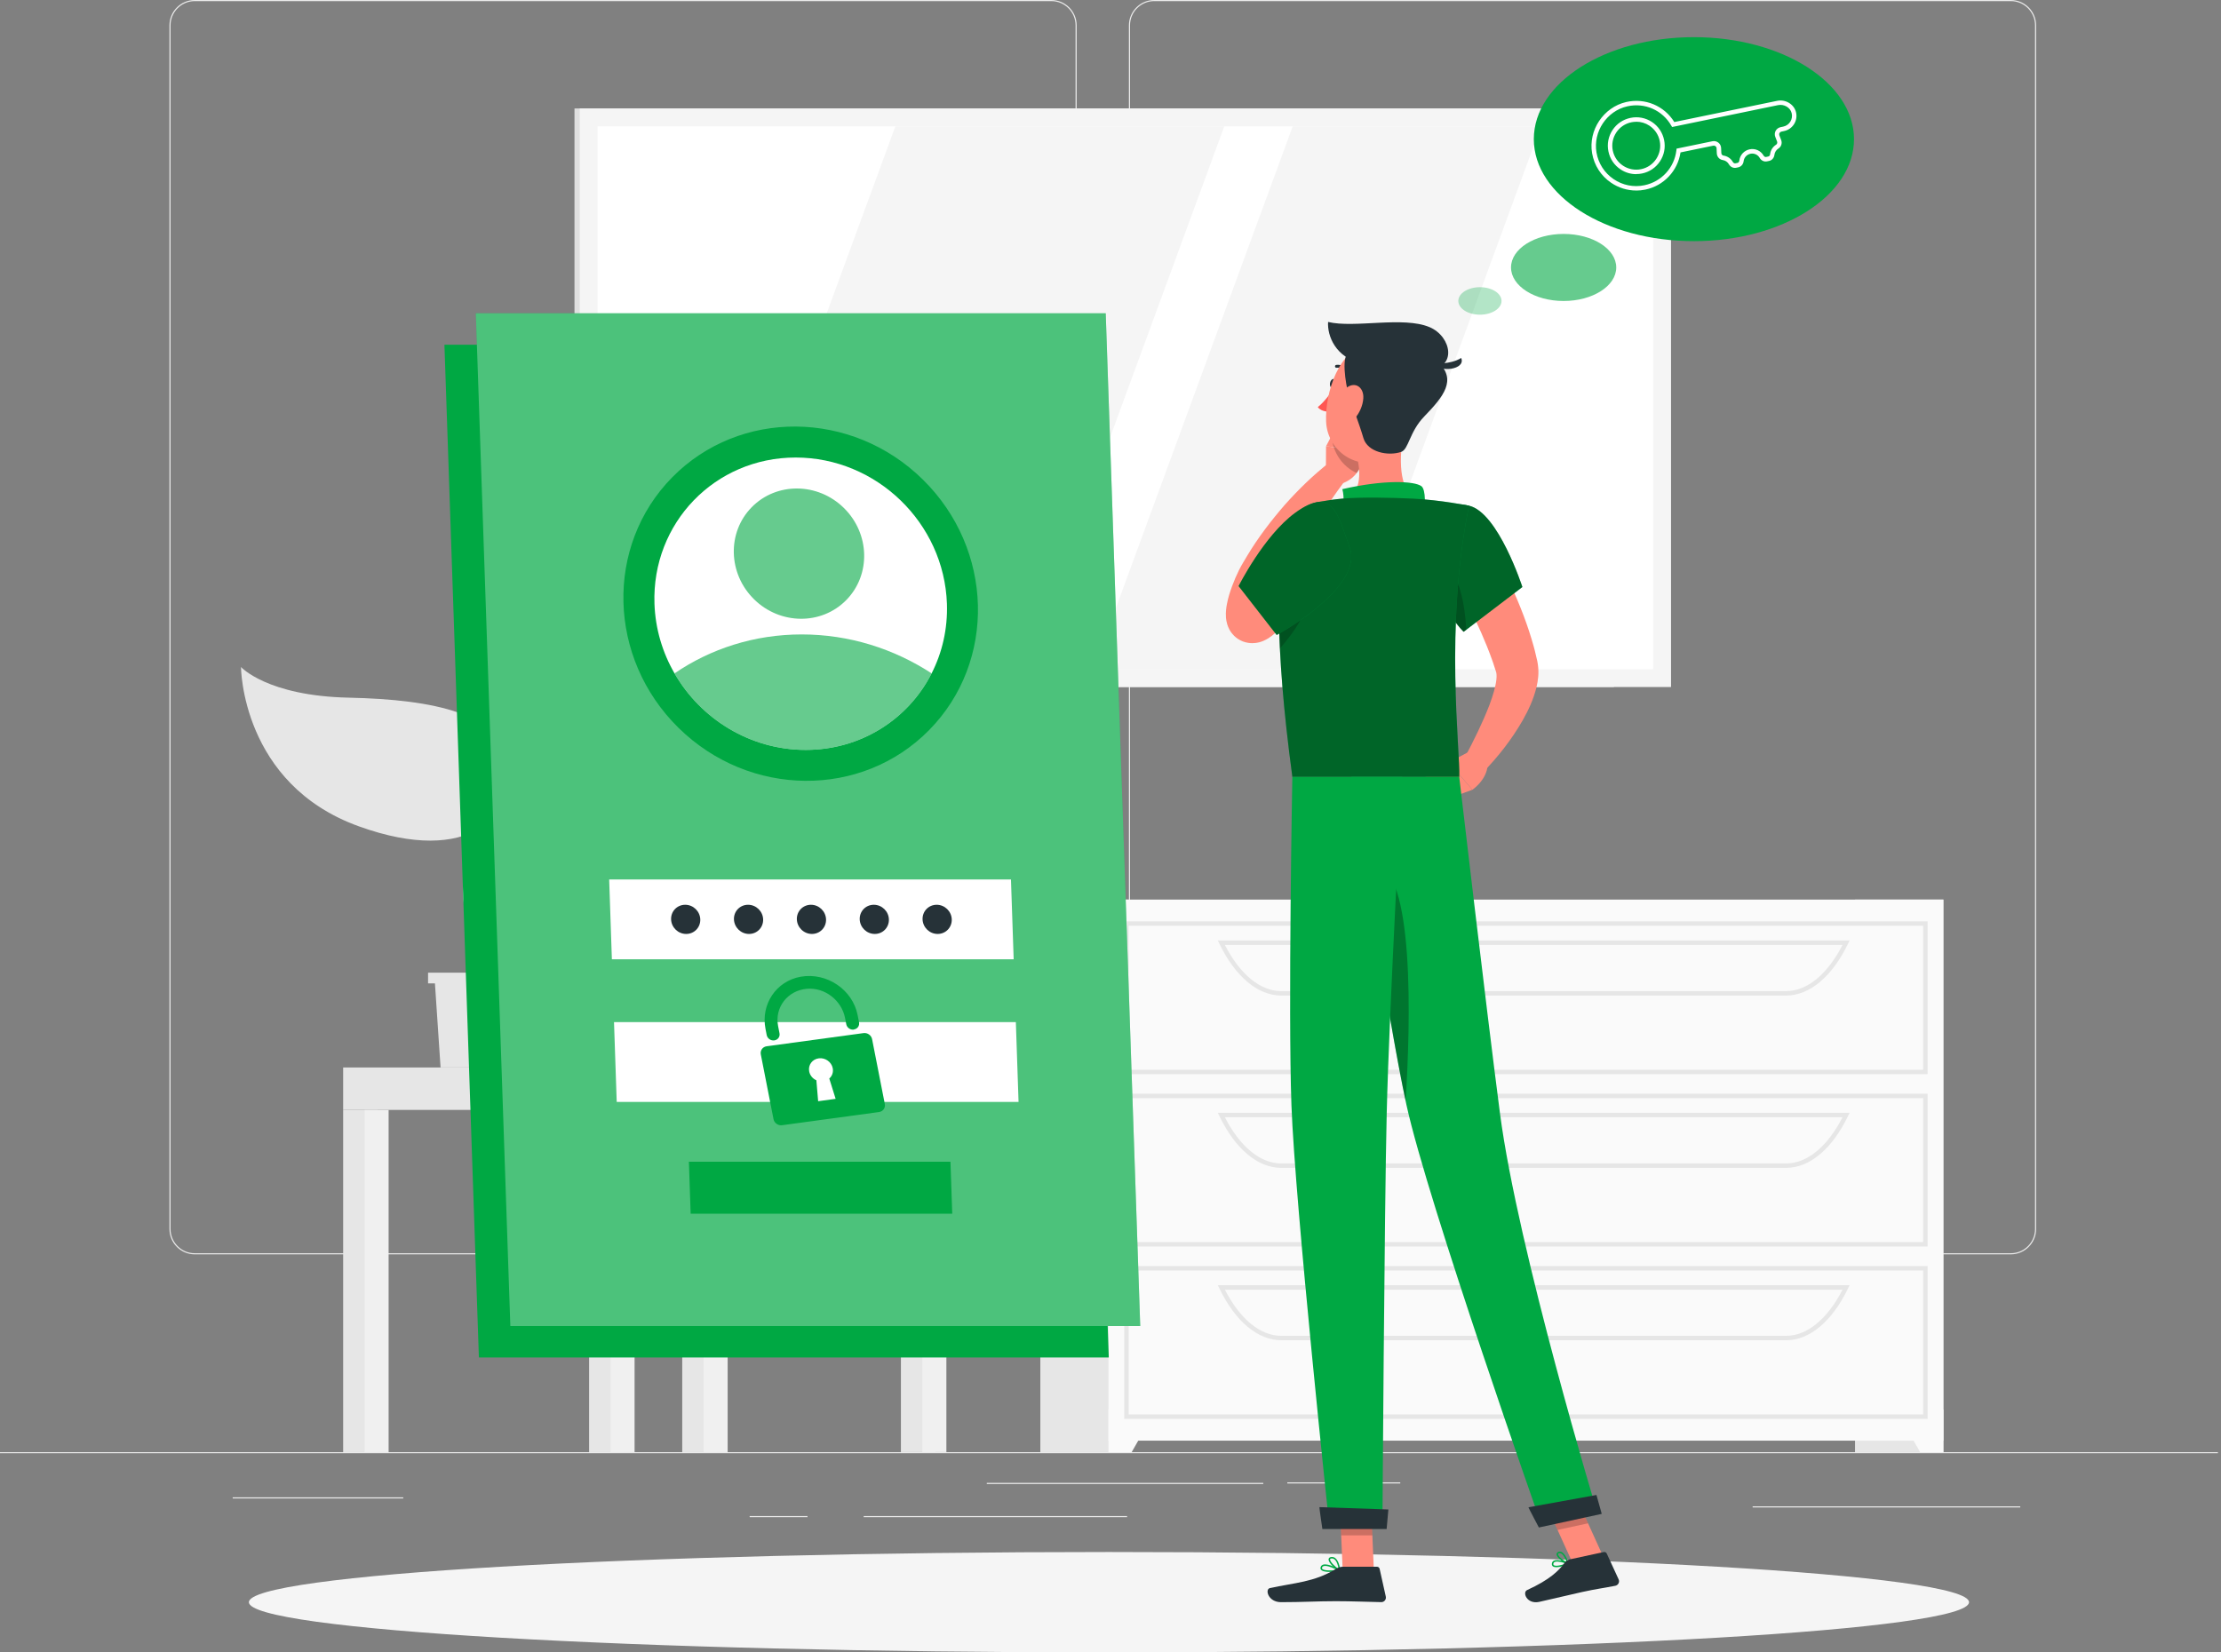 <svg width="344" height="256" viewBox="0 0 344 256" fill="none" xmlns="http://www.w3.org/2000/svg">
<rect x="0" y="0" width="344" height="256" fill="#808080" stroke="none"/>
<g clip-path="url(#clip0_47_10829)">
<path d="M343.523 224.973H0V225.145H343.523V224.973Z" fill="#EBEBEB"/>
<path d="M216.88 229.652H199.388V229.824H216.88V229.652Z" fill="#EBEBEB"/>
<path d="M312.908 233.369H271.459V233.54H312.908V233.369Z" fill="#EBEBEB"/>
<path d="M195.663 229.734H152.84V229.906H195.663V229.734Z" fill="#EBEBEB"/>
<path d="M125.069 234.874H116.11V235.045H125.069V234.874Z" fill="#EBEBEB"/>
<path d="M174.571 234.874H133.774V235.045H174.571V234.874Z" fill="#EBEBEB"/>
<path d="M62.459 231.974H36.042V232.146H62.459V231.974Z" fill="#EBEBEB"/>
<path d="M162.837 194.331H30.168C28.004 194.331 26.245 192.572 26.245 190.408V3.923C26.245 1.759 28.004 0 30.168 0H162.837C165.001 0 166.76 1.759 166.76 3.923V190.408C166.76 192.572 165.001 194.331 162.837 194.331ZM30.168 0.172C28.1 0.172 26.417 1.855 26.417 3.923V190.408C26.417 192.476 28.1 194.159 30.168 194.159H162.837C164.905 194.159 166.588 192.476 166.588 190.408V3.923C166.588 1.855 164.905 0.172 162.837 0.172H30.168Z" fill="#EBEBEB"/>
<path d="M311.444 194.331H178.776C176.611 194.331 174.853 192.572 174.853 190.408V3.923C174.853 1.759 176.611 0 178.776 0H311.444C313.608 0 315.367 1.759 315.367 3.923V190.408C315.367 192.572 313.608 194.331 311.444 194.331ZM178.776 0.172C176.708 0.172 175.024 1.855 175.024 3.923V190.408C175.024 192.476 176.708 194.159 178.776 194.159H311.444C313.512 194.159 315.195 192.476 315.195 190.408V3.923C315.195 1.855 313.512 0.172 311.444 0.172H178.776Z" fill="#EBEBEB"/>
<path d="M134.633 165.379H89.013L86.244 133.431H131.864L134.633 165.379Z" fill="#E6E6E6"/>
<path d="M136.996 165.379H91.376L88.607 133.431H134.227L136.996 165.379Z" fill="#F0F0F0"/>
<path d="M97.615 158.522L96.09 140.295H127.989L129.515 158.522H97.615Z" fill="white"/>
<path d="M144.89 165.379H139.538V224.966H144.89V165.379Z" fill="#E6E6E6"/>
<path d="M146.581 165.379H142.864V224.966H146.581V165.379Z" fill="#F0F0F0"/>
<path d="M94.771 171.961H146.581V165.386H94.771V171.961Z" fill="#F0F0F0"/>
<path d="M96.598 171.961H91.246V224.973H96.598V171.961Z" fill="#E6E6E6"/>
<path d="M98.288 171.961H94.571V224.973H98.288V171.961Z" fill="#F0F0F0"/>
<path d="M58.502 171.961H53.149V224.973H58.502V171.961Z" fill="#E6E6E6"/>
<path d="M60.191 171.961H56.475V224.973H60.191V171.961Z" fill="#F0F0F0"/>
<path d="M111.019 171.961H105.667V224.973H111.019V171.961Z" fill="#E6E6E6"/>
<path d="M112.702 171.961H108.985V224.973H112.702V171.961Z" fill="#F0F0F0"/>
<path d="M94.771 165.379H53.149V171.954H94.771V165.379Z" fill="#E6E6E6"/>
<path d="M249.975 16.805H88.98V106.437H249.975V16.805Z" fill="#E0E0E0"/>
<path d="M258.817 16.805H89.79V106.437H258.817V16.805Z" fill="#F5F5F5"/>
<path d="M256.055 103.675V19.567L92.552 19.567V103.675L256.055 103.675Z" fill="white"/>
<path d="M158.756 103.675L189.625 19.567H138.681L107.812 103.675H158.756Z" fill="#F5F5F5"/>
<path d="M207.79 103.675L238.659 19.567H200.225L169.356 103.675H207.79Z" fill="#F5F5F5"/>
<path d="M301.001 139.367H287.315V224.973H301.001V139.367Z" fill="#E6E6E6"/>
<path d="M297.402 224.973H301.002V218.377H293.63L297.402 224.973Z" fill="#FAFAFA"/>
<path d="M174.819 139.367H161.133V224.973H174.819V139.367Z" fill="#E6E6E6"/>
<path d="M301.001 139.367H171.679V223.194H301.001V139.367Z" fill="#FAFAFA"/>
<path d="M298.556 166.416H174.132V142.741H298.556V166.416ZM174.819 165.729H297.869V143.428H174.819V165.729Z" fill="#E6E6E6"/>
<path d="M276.652 154.235H198.453C194.818 154.235 191.321 151.308 188.862 146.196L188.621 145.702H286.477L286.236 146.196C283.777 151.301 280.28 154.235 276.645 154.235H276.652ZM189.72 146.396C192.043 150.951 195.203 153.548 198.446 153.548H276.645C279.888 153.548 283.049 150.951 285.378 146.396H189.72Z" fill="#E6E6E6"/>
<path d="M175.279 224.973H171.679V218.377H179.051L175.279 224.973Z" fill="#FAFAFA"/>
<path d="M298.556 193.115H174.132V169.439H298.556V193.115ZM174.819 192.428H297.869V170.126H174.819V192.428Z" fill="#E6E6E6"/>
<path d="M276.652 180.934H198.453C194.818 180.934 191.321 178.007 188.862 172.895L188.621 172.4H286.477L286.236 172.895C283.777 178 280.28 180.934 276.645 180.934H276.652ZM189.72 173.094C192.043 177.649 195.203 180.246 198.446 180.246H276.645C279.888 180.246 283.049 177.649 285.378 173.094H189.72Z" fill="#E6E6E6"/>
<path d="M298.556 219.82H174.132V196.145H298.556V219.82ZM174.819 219.133H297.869V196.832H174.819V219.133Z" fill="#E6E6E6"/>
<path d="M276.652 207.639H198.453C194.818 207.639 191.321 204.712 188.862 199.601L188.621 199.106H286.477L286.236 199.601C283.777 204.705 280.28 207.639 276.645 207.639H276.652ZM189.72 199.8C192.043 204.355 195.203 206.952 198.446 206.952H276.645C279.888 206.952 283.049 204.355 285.378 199.8H189.72Z" fill="#E6E6E6"/>
<path d="M83.119 150.689V152.352H82.054L81.181 165.378H68.237L67.365 152.352H66.3V150.689H83.119Z" fill="#E6E6E6"/>
<path d="M78.859 118.35C77.794 110.587 67.324 108.374 54.029 108.086C41.381 107.818 37.327 103.338 37.327 103.338C37.327 103.338 37.368 121.463 55.596 128.024C72.902 134.255 79.924 126.121 78.859 118.35Z" fill="#E6E6E6"/>
<path d="M72.401 135.945C72.621 132.751 77.719 126.883 89.983 129.556C98.846 131.486 102.144 126.89 102.144 126.89C102.144 126.89 101.326 139.862 87.99 143.764C75.328 147.467 72.01 141.565 72.401 135.952V135.945Z" fill="#E6E6E6"/>
<path d="M75.197 155.581C75.334 155.581 75.465 155.526 75.561 155.416C76.448 154.365 75.726 151.851 74.716 148.367C73.424 143.902 71.817 138.336 73.177 134.304C73.947 132.023 74.895 130.016 75.815 128.072C77.739 124.005 79.402 120.487 78.014 116.818C77.925 116.571 77.65 116.447 77.403 116.543C77.155 116.633 77.038 116.908 77.128 117.155C78.371 120.453 76.867 123.634 74.957 127.674C74.07 129.549 73.06 131.679 72.277 134.008C70.821 138.33 72.476 144.046 73.802 148.642C74.586 151.349 75.396 154.152 74.833 154.819C74.661 155.018 74.689 155.313 74.888 155.485C74.977 155.561 75.087 155.595 75.19 155.595L75.197 155.581Z" fill="#E6E6E6"/>
<path d="M171.761 256C245.332 256 304.972 252.518 304.972 248.223C304.972 243.927 245.332 240.445 171.761 240.445C98.191 240.445 38.55 243.927 38.55 248.223C38.55 252.518 98.191 256 171.761 256Z" fill="#F5F5F5"/>
<path d="M171.734 210.304H74.173L68.835 53.404H166.395L171.734 210.304Z" fill="#00A843"/>
<path d="M176.605 205.433H79.044L73.699 48.533H171.26L176.605 205.433Z" fill="#00A843"/>
<path opacity="0.3" d="M176.605 205.433H79.044L73.699 48.533H171.26L176.605 205.433Z" fill="white"/>
<path d="M143.92 113.096C154.366 102.47 153.921 85.094 142.927 74.287C131.933 63.479 114.552 63.332 104.106 73.958C93.66 84.584 94.105 101.96 105.099 112.767C116.093 123.575 133.474 123.722 143.92 113.096Z" fill="#00A843"/>
<path d="M146.664 93.534C146.794 97.444 145.929 101.119 144.294 104.321C140.714 111.377 133.397 116.179 124.788 116.179C116.18 116.179 108.533 111.377 104.472 104.321C102.617 101.119 101.504 97.444 101.367 93.534C100.941 81.023 110.731 70.882 123.242 70.882C135.754 70.882 146.238 81.023 146.664 93.534Z" fill="white"/>
<path opacity="0.6" d="M144.294 104.321C140.714 111.377 133.397 116.179 124.789 116.179C116.18 116.179 108.533 111.377 104.473 104.321C110.045 100.515 116.812 98.289 124.177 98.289C131.542 98.289 138.461 100.515 144.294 104.321Z" fill="#00A843"/>
<path opacity="0.6" d="M131.071 92.968C134.912 89.061 134.749 82.671 130.706 78.697C126.664 74.723 120.273 74.669 116.431 78.576C112.59 82.484 112.754 88.873 116.796 92.847C120.839 96.821 127.23 96.875 131.071 92.968Z" fill="#00A843"/>
<path d="M157.003 148.614H94.771L94.352 136.248H156.584L157.003 148.614Z" fill="white"/>
<path d="M157.759 170.717H95.52L95.101 158.35H157.34L157.759 170.717Z" fill="white"/>
<path d="M133.741 160.054L118.742 162.094C118.124 162.177 117.719 162.74 117.835 163.338L119.807 173.389C119.924 173.987 120.522 174.413 121.14 174.324L136.138 172.283C136.757 172.201 137.162 171.644 137.045 171.04L135.073 160.988C134.957 160.39 134.359 159.965 133.741 160.054ZM129.433 170.236L126.719 170.607L126.444 167.364C125.867 167.11 125.448 166.595 125.331 165.99C125.139 165.007 125.805 164.094 126.808 163.963C127.811 163.826 128.787 164.513 128.979 165.495C129.096 166.1 128.897 166.698 128.443 167.089L129.426 170.236H129.433Z" fill="#00A843"/>
<path d="M132.256 159.511C131.706 159.587 131.177 159.216 131.074 158.68L130.882 157.697C130.353 154.99 127.763 152.943 124.959 153.19C121.964 153.451 119.958 156.097 120.514 158.955L120.734 160.081C120.837 160.617 120.48 161.105 119.93 161.181C119.381 161.256 118.852 160.885 118.749 160.349L118.563 159.388C117.821 155.616 120.198 151.988 124.039 151.315C128.079 150.614 132.063 153.335 132.833 157.265L133.053 158.391C133.156 158.927 132.799 159.415 132.249 159.491L132.256 159.511Z" fill="#00A843"/>
<path d="M147.488 188.037H106.973L106.698 179.985H147.213L147.488 188.037Z" fill="#00A843"/>
<path d="M127.942 142.431C127.983 143.682 127.008 144.692 125.757 144.692C124.507 144.692 123.462 143.682 123.421 142.431C123.38 141.181 124.356 140.171 125.606 140.171C126.856 140.171 127.901 141.181 127.942 142.431Z" fill="#263238"/>
<path d="M118.199 142.431C118.24 143.682 117.264 144.692 116.014 144.692C114.764 144.692 113.719 143.682 113.678 142.431C113.637 141.181 114.612 140.171 115.863 140.171C117.113 140.171 118.158 141.181 118.199 142.431Z" fill="#263238"/>
<path d="M108.463 142.431C108.505 143.682 107.529 144.692 106.279 144.692C105.028 144.692 103.984 143.682 103.943 142.431C103.901 141.181 104.877 140.171 106.127 140.171C107.378 140.171 108.422 141.181 108.463 142.431Z" fill="#263238"/>
<path d="M137.677 142.431C137.719 143.682 136.743 144.692 135.492 144.692C134.242 144.692 133.198 143.682 133.157 142.431C133.115 141.181 134.091 140.171 135.341 140.171C136.592 140.171 137.636 141.181 137.677 142.431Z" fill="#263238"/>
<path d="M147.413 142.431C147.454 143.682 146.478 144.692 145.228 144.692C143.977 144.692 142.933 143.682 142.892 142.431C142.851 141.181 143.826 140.171 145.077 140.171C146.327 140.171 147.371 141.181 147.413 142.431Z" fill="#263238"/>
<path d="M229.411 81.985C230.325 83.448 231.088 84.857 231.871 86.32C232.654 87.77 233.362 89.254 234.056 90.758C235.423 93.768 236.646 96.873 237.56 100.192C237.683 100.597 237.773 101.03 237.876 101.456L238.027 102.095L238.102 102.411L238.192 102.933C238.391 104.328 238.212 105.468 237.979 106.471C237.484 108.47 236.694 110.071 235.842 111.597C234.104 114.613 232.077 117.182 229.734 119.614L226.842 117.423C228.271 114.716 229.679 111.878 230.717 109.151C231.218 107.797 231.644 106.416 231.768 105.283C231.83 104.726 231.789 104.245 231.713 104.067L231.438 103.228C231.328 102.885 231.225 102.541 231.088 102.191C230.098 99.415 228.841 96.633 227.467 93.891C226.114 91.157 224.616 88.374 223.146 85.77L229.418 81.985H229.411Z" fill="#FF8B7B"/>
<path d="M227.576 116.434L224.423 118.11L228.05 122.356C228.05 122.356 230.318 120.824 230.414 118.488L227.576 116.44V116.434Z" fill="#FF8B7B"/>
<path d="M220.177 120.728L224.059 123.812L228.043 122.356L224.416 118.11L220.177 120.728Z" fill="#FF8B7B"/>
<path d="M206.904 59.505C206.828 59.889 206.56 60.157 206.313 60.102C206.066 60.054 205.921 59.704 206.004 59.319C206.079 58.934 206.347 58.666 206.595 58.721C206.842 58.77 206.986 59.12 206.904 59.505Z" fill="#263238"/>
<path d="M206.595 60.165C206.595 60.165 205.275 62.191 204.107 63.064C204.657 63.833 205.859 63.778 205.859 63.778L206.595 60.171V60.165Z" fill="#FF5652"/>
<path d="M205.357 73.644L205.385 69.144L211.348 69.865C211.348 69.865 211.245 73.74 207.913 74.874L205.351 73.644H205.357Z" fill="#FF8B7B"/>
<path d="M207.075 65.894L211.273 67.104L211.348 69.859L205.385 69.137L207.075 65.894Z" fill="#FF8B7B"/>
<path opacity="0.2" d="M211.273 67.104L207.075 65.894L206.258 67.461C206.361 70.12 207.982 72.305 210.133 73.287C211.301 71.755 211.349 69.859 211.349 69.859L211.273 67.104Z" fill="black"/>
<path d="M208.731 57.671C208.786 57.671 208.841 57.65 208.889 57.609C208.985 57.526 208.985 57.375 208.903 57.286C208.044 56.358 206.999 56.523 206.958 56.53C206.835 56.551 206.752 56.668 206.773 56.791C206.793 56.915 206.917 56.997 207.034 56.977C207.068 56.977 207.886 56.853 208.573 57.595C208.621 57.643 208.676 57.671 208.738 57.671H208.731Z" fill="#263238"/>
<path d="M217.511 66.458C216.817 69.996 216.398 74.895 218.872 77.251C218.872 77.251 217.903 80.838 211.335 80.838C204.114 80.838 207.858 77.691 207.858 77.691C210.861 76.757 210.833 73.342 210.146 70.594L217.504 66.458H217.511Z" fill="#FF8B7B"/>
<path d="M220.225 79.615C220.871 78.701 220.843 75.822 220.156 75.321C219.05 74.503 214.303 74.311 207.913 75.781C208.6 78.57 207.13 80.027 207.13 80.027L220.225 79.615Z" fill="#00A843"/>
<path d="M241.702 242.719C241.214 242.822 240.733 242.85 240.5 242.651C240.403 242.568 240.3 242.41 240.39 242.122C240.438 241.97 240.534 241.854 240.685 241.785C241.338 241.476 242.836 242.087 242.904 242.108C242.945 242.122 242.973 242.163 242.973 242.211C242.973 242.259 242.952 242.3 242.911 242.314C242.684 242.424 242.197 242.609 241.709 242.712L241.702 242.719ZM240.919 241.95C240.871 241.963 240.822 241.977 240.781 241.991C240.692 242.032 240.637 242.101 240.61 242.183C240.548 242.389 240.623 242.451 240.651 242.479C240.912 242.699 241.874 242.499 242.554 242.225C242.094 242.06 241.345 241.854 240.919 241.95Z" fill="#00A843"/>
<path d="M242.877 242.335C242.877 242.335 242.843 242.335 242.822 242.335C242.273 242.177 241.105 241.345 241.091 240.796C241.091 240.699 241.125 240.514 241.386 240.425C241.558 240.363 241.723 240.377 241.895 240.466C242.54 240.796 242.946 242.135 242.966 242.19C242.98 242.232 242.966 242.273 242.939 242.307C242.925 242.321 242.905 242.335 242.884 242.342L242.877 242.335ZM241.51 240.624C241.51 240.624 241.476 240.631 241.462 240.638C241.318 240.686 241.324 240.754 241.324 240.789C241.331 241.112 242.101 241.764 242.671 242.025C242.527 241.641 242.204 240.878 241.792 240.665C241.695 240.617 241.606 240.603 241.517 240.624H241.51Z" fill="#00A843"/>
<path d="M206.017 243.53C205.399 243.53 204.801 243.448 204.595 243.166C204.526 243.07 204.471 242.905 204.602 242.664C204.677 242.534 204.801 242.444 204.966 242.396C205.77 242.177 207.46 243.138 207.528 243.18C207.57 243.2 207.59 243.248 207.583 243.296C207.577 243.345 207.542 243.379 207.494 243.393C207.185 243.454 206.587 243.53 206.01 243.53H206.017ZM205.247 242.596C205.165 242.596 205.089 242.603 205.028 242.623C204.925 242.651 204.849 242.706 204.801 242.781C204.718 242.925 204.753 242.994 204.78 243.035C205.007 243.345 206.23 243.358 207.123 243.228C206.677 243.001 205.811 242.596 205.247 242.596Z" fill="#00A843"/>
<path d="M207.48 243.4C207.48 243.4 207.446 243.4 207.432 243.393C206.848 243.132 205.694 242.087 205.783 241.538C205.804 241.407 205.893 241.249 206.209 241.215C206.443 241.194 206.656 241.256 206.841 241.414C207.453 241.916 207.583 243.221 207.59 243.276C207.59 243.317 207.576 243.358 207.542 243.379C207.521 243.393 207.501 243.4 207.473 243.4H207.48ZM206.299 241.442C206.299 241.442 206.25 241.442 206.23 241.442C206.024 241.462 206.01 241.545 206.01 241.572C205.955 241.902 206.745 242.719 207.336 243.077C207.274 242.699 207.102 241.916 206.697 241.586C206.573 241.483 206.443 241.435 206.299 241.435V241.442Z" fill="#00A843"/>
<path d="M212.791 243.283H207.961L207.48 232.091H212.31L212.791 243.283Z" fill="#FF8B7B"/>
<path d="M248.263 241.049L243.537 242.073L238.796 231.644L243.523 230.627L248.263 241.049Z" fill="#FF8B7B"/>
<path d="M243.084 241.599L248.388 240.452C248.58 240.411 248.779 240.507 248.862 240.685L250.703 244.684C250.895 245.096 250.641 245.584 250.195 245.673C248.333 246.044 247.412 246.127 245.076 246.635C243.64 246.944 240.397 247.735 238.419 248.167C236.481 248.586 235.753 246.69 236.529 246.34C239.999 244.753 241.442 243.358 242.383 242.06C242.555 241.826 242.802 241.661 243.084 241.606V241.599Z" fill="#263238"/>
<path d="M207.996 242.726H213.273C213.472 242.726 213.644 242.863 213.685 243.056L214.64 247.35C214.736 247.796 214.399 248.216 213.946 248.209C212.043 248.174 209.295 248.064 206.897 248.064C204.1 248.064 201.682 248.216 198.405 248.216C196.419 248.216 195.87 246.209 196.701 246.031C200.48 245.206 203.571 245.117 206.835 243.104C207.192 242.884 207.584 242.726 207.996 242.726Z" fill="#263238"/>
<path d="M227.529 78.344C232.056 79.381 235.794 90.944 235.794 90.944L226.697 97.876C226.697 97.876 223.358 94.73 221.874 88.945C220.315 82.885 222.898 77.279 227.529 78.344Z" fill="#00A843"/>
<path opacity="0.4" d="M227.529 78.344C232.056 79.381 235.794 90.944 235.794 90.944L226.697 97.876C226.697 97.876 223.358 94.73 221.874 88.945C220.315 82.885 222.898 77.279 227.529 78.344Z" fill="black"/>
<path d="M203.709 92.139C202.575 93.362 201.448 94.441 200.287 95.561C199.71 96.118 199.112 96.66 198.508 97.196L197.594 97.993L197.367 98.192C197.257 98.289 197.12 98.398 196.976 98.515C196.673 98.742 196.343 98.996 195.65 99.299C195.285 99.443 194.811 99.628 193.98 99.642C193.588 99.642 193.053 99.58 192.537 99.388C192.015 99.195 191.507 98.859 191.163 98.515C190.442 97.794 190.229 97.162 190.085 96.736C189.954 96.296 189.913 95.987 189.885 95.712C189.844 95.176 189.872 94.819 189.899 94.482C189.933 94.153 189.975 93.864 190.03 93.596C190.229 92.538 190.517 91.679 190.827 90.827C191.143 89.982 191.486 89.165 191.891 88.347C192.324 87.475 192.75 86.836 193.169 86.107C194.866 83.27 196.859 80.68 198.975 78.234C201.139 75.808 203.406 73.589 206.017 71.556L208.545 74.16C206.766 76.537 205.021 79.086 203.406 81.593C201.792 84.122 200.301 86.698 199.009 89.323C198.714 89.969 198.35 90.676 198.144 91.219C197.903 91.81 197.683 92.449 197.498 93.074C197.319 93.692 197.175 94.338 197.106 94.812C197.092 94.929 197.086 95.025 197.086 95.087C197.086 95.142 197.099 95.169 197.086 95.025C197.079 94.943 197.072 94.826 196.996 94.579C196.914 94.338 196.783 93.885 196.206 93.301C195.924 93.026 195.505 92.737 195.072 92.586C194.653 92.421 194.214 92.373 193.918 92.373C193.279 92.387 192.998 92.517 192.812 92.586C192.475 92.73 192.469 92.772 192.469 92.758L192.73 92.517L193.554 91.762L195.196 90.223C196.282 89.199 197.374 88.107 198.412 87.09L203.702 92.16L203.709 92.139Z" fill="#FF8B7B"/>
<path opacity="0.2" d="M223.647 86.849C226.106 89.281 226.91 93.72 227.103 97.574L226.704 97.883C226.704 97.883 223.365 94.73 221.874 88.951C221.785 88.587 221.702 88.23 221.641 87.873L223.654 86.856L223.647 86.849Z" fill="black"/>
<path d="M198.906 83.187C197.917 88.409 197.299 99.127 200.17 120.363H226.017C226.196 116.392 223.702 97.038 227.529 78.344C227.529 78.344 223.097 77.457 218.879 77.251C215.574 77.093 210.792 76.99 207.893 77.251C206.684 77.361 205.488 77.54 204.43 77.725C201.634 78.22 199.435 80.398 198.913 83.187H198.906Z" fill="#00A843"/>
<path opacity="0.4" d="M198.906 83.187C197.917 88.409 197.299 99.127 200.17 120.363H226.017C226.196 116.392 223.702 97.038 227.529 78.344C227.529 78.344 223.097 77.457 218.879 77.251C215.574 77.093 210.792 76.99 207.893 77.251C206.684 77.361 205.488 77.54 204.43 77.725C201.634 78.22 199.435 80.398 198.913 83.187H198.906Z" fill="black"/>
<path opacity="0.2" d="M202.864 90.903L198.192 89.783C198.048 92.614 198.034 96.118 198.247 100.453C200.397 98.007 203.139 94.194 202.864 90.903Z" fill="black"/>
<path opacity="0.2" d="M207.48 232.097L207.728 237.868H212.565L212.317 232.097H207.48Z" fill="black"/>
<path opacity="0.2" d="M243.523 230.627L238.796 231.651L241.242 237.023L245.969 236L243.523 230.627Z" fill="black"/>
<path d="M219.806 61.284C218.562 65.915 218.074 68.691 215.216 70.615C210.915 73.514 205.563 70.189 205.392 65.276C205.24 60.858 207.295 54.022 212.269 53.088C217.167 52.167 221.049 56.647 219.806 61.278V61.284Z" fill="#FF8B7B"/>
<path d="M208.964 61.463C208.737 60.845 207.666 56.056 208.669 54.812C209.672 53.569 221.111 54.462 222.801 56.125C225.604 58.886 223.66 61.353 220.589 64.527C218.281 66.918 218.191 69.611 217.023 70.01C214.983 70.704 211.815 70.051 211.176 67.873C210.544 65.695 208.957 61.463 208.957 61.463H208.964Z" fill="#263238"/>
<path d="M221.414 50.683C217.367 48.959 209.789 50.869 205.701 49.879C205.557 52.002 206.835 55.396 210.93 56.31C210.93 56.31 216.742 57.444 221.235 57.258C225.729 57.073 224.856 52.14 221.421 50.683H221.414Z" fill="#263238"/>
<path d="M222.046 56.276C222.046 56.276 224.547 56.557 226.319 55.458C227.075 57.285 222.925 57.787 222.046 56.276Z" fill="#263238"/>
<path d="M211.163 61.655C211.088 62.913 210.504 64.087 209.803 64.864C208.752 66.025 207.653 65.303 207.46 63.888C207.295 62.617 207.639 60.48 208.924 59.841C210.195 59.209 211.239 60.226 211.157 61.662L211.163 61.655Z" fill="#FF8B7B"/>
<path d="M209.336 120.363C209.336 120.363 214.819 157.292 217.828 171.129C221.126 186.278 238.803 236.405 238.803 236.405L247.453 234.53C247.453 234.53 235.093 193.678 232.325 172.496C230.202 156.227 226.011 120.356 226.011 120.356H209.329L209.336 120.363Z" fill="#00A843"/>
<path d="M236.735 233.52C236.701 233.527 238.349 236.646 238.349 236.646L248.085 234.537L247.267 231.61L236.742 233.513L236.735 233.52Z" fill="#263238"/>
<path opacity="0.3" d="M212.805 133.52C219.146 134.764 218.473 158.412 217.711 170.573C215.883 161.978 213.204 145.434 211.376 133.692C211.795 133.479 212.269 133.417 212.805 133.52Z" fill="black"/>
<path d="M200.164 120.363C200.164 120.363 199.497 156.495 200.026 171.232C200.576 186.56 205.928 236.749 205.928 236.749H214.118C214.118 236.749 214.42 187.453 214.784 172.4C215.183 155.987 217.161 120.363 217.161 120.363H200.171H200.164Z" fill="#00A843"/>
<path d="M204.355 233.485C204.32 233.485 204.815 236.886 204.815 236.886H214.77L215.038 233.856L204.348 233.492L204.355 233.485Z" fill="#263238"/>
<path d="M209.034 84.774C211.349 91.02 197.739 98.378 197.739 98.378L191.844 90.8C191.844 90.8 195.774 82.974 200.604 79.45C206.567 75.094 207.275 80.027 209.034 84.781V84.774Z" fill="#00A843"/>
<path opacity="0.4" d="M209.034 84.774C211.349 91.02 197.739 98.378 197.739 98.378L191.844 90.8C191.844 90.8 195.774 82.974 200.604 79.45C206.567 75.094 207.275 80.027 209.034 84.781V84.774Z" fill="black"/>
<path d="M262.362 37.361C276.056 37.361 287.157 30.287 287.157 21.559C287.157 12.832 276.056 5.757 262.362 5.757C248.668 5.757 237.566 12.832 237.566 21.559C237.566 30.287 248.668 37.361 262.362 37.361Z" fill="#00A843"/>
<path d="M253.416 29.515C252.042 29.515 250.696 29.103 249.528 28.306C247.961 27.241 246.924 25.62 246.594 23.751C245.976 20.171 248.353 16.612 251.891 15.802C254.804 15.142 257.765 16.386 259.325 18.907L275.244 15.623C276.535 15.355 277.841 16.125 278.164 17.341C278.335 17.986 278.232 18.653 277.882 19.216C277.532 19.78 276.982 20.164 276.329 20.302L275.91 20.391C275.787 20.419 275.683 20.494 275.622 20.604C275.56 20.714 275.553 20.845 275.594 20.961L275.876 21.69C276.068 22.184 275.89 22.741 275.45 23.009C275.113 23.222 274.88 23.586 274.832 23.977C274.777 24.465 274.454 24.836 274.007 24.933L273.677 25.001C273.231 25.091 272.784 24.878 272.544 24.452C272.255 23.957 271.685 23.703 271.121 23.82C270.558 23.936 270.132 24.397 270.063 24.967C270.002 25.455 269.679 25.826 269.232 25.922L268.909 25.991C268.469 26.08 268.016 25.867 267.776 25.441C267.576 25.097 267.219 24.85 266.821 24.795C266.312 24.72 265.927 24.28 265.907 23.751L265.872 22.968C265.872 22.844 265.811 22.727 265.708 22.652C265.611 22.576 265.488 22.542 265.357 22.569L260.287 23.613C259.854 26.485 257.69 28.787 254.825 29.378C254.351 29.474 253.877 29.522 253.403 29.522L253.416 29.515ZM252.042 16.475C248.854 17.196 246.718 20.412 247.274 23.634C247.563 25.317 248.504 26.781 249.912 27.743C251.321 28.704 253.025 29.048 254.694 28.698C257.353 28.148 259.339 25.97 259.648 23.277L259.675 23.029L265.233 21.882C265.556 21.813 265.886 21.896 266.147 22.095C266.408 22.294 266.559 22.597 266.573 22.926L266.608 23.71C266.614 23.909 266.759 24.074 266.937 24.101C267.549 24.191 268.078 24.548 268.387 25.084C268.463 25.214 268.607 25.338 268.792 25.303L269.115 25.235C269.294 25.201 269.383 25.022 269.397 24.871C269.5 24.005 270.146 23.311 270.998 23.133C271.85 22.954 272.715 23.346 273.148 24.094C273.224 24.225 273.368 24.355 273.554 24.314L273.883 24.245C274.062 24.211 274.151 24.032 274.165 23.888C274.234 23.277 274.577 22.741 275.099 22.411C275.251 22.315 275.312 22.102 275.244 21.923L274.962 21.195C274.845 20.893 274.866 20.549 275.024 20.261C275.182 19.972 275.457 19.773 275.773 19.704L276.192 19.615C276.659 19.519 277.051 19.244 277.298 18.845C277.545 18.44 277.621 17.966 277.497 17.506C277.271 16.64 276.322 16.097 275.381 16.29L258.981 19.677L258.858 19.464C257.484 17.066 254.749 15.857 252.042 16.475ZM253.423 26.98C252.571 26.98 251.74 26.733 251.012 26.252C250.029 25.606 249.356 24.616 249.122 23.462C248.882 22.308 249.109 21.133 249.754 20.151C250.4 19.168 251.39 18.502 252.544 18.261C253.698 18.021 254.873 18.248 255.855 18.893C256.838 19.539 257.504 20.529 257.745 21.683C257.985 22.837 257.758 24.005 257.113 24.988C256.467 25.97 255.477 26.643 254.323 26.877C254.028 26.939 253.725 26.966 253.423 26.966V26.98ZM253.444 18.866C253.19 18.866 252.935 18.893 252.681 18.942C251.712 19.141 250.874 19.711 250.331 20.535C249.789 21.367 249.596 22.356 249.796 23.325C249.995 24.294 250.565 25.132 251.39 25.674C252.221 26.217 253.21 26.41 254.179 26.21C255.155 26.011 255.986 25.441 256.529 24.616C257.071 23.785 257.264 22.796 257.065 21.827C256.865 20.852 256.295 20.02 255.471 19.471C254.859 19.065 254.158 18.859 253.444 18.859V18.866Z" fill="white"/>
<path opacity="0.6" d="M242.184 46.63C246.684 46.63 250.332 44.304 250.332 41.436C250.332 38.567 246.684 36.242 242.184 36.242C237.683 36.242 234.035 38.567 234.035 41.436C234.035 44.304 237.683 46.63 242.184 46.63Z" fill="#00A843"/>
<path opacity="0.3" d="M229.219 48.753C231.067 48.753 232.565 47.799 232.565 46.623C232.565 45.447 231.067 44.493 229.219 44.493C227.371 44.493 225.873 45.447 225.873 46.623C225.873 47.799 227.371 48.753 229.219 48.753Z" fill="#00A843"/>
</g>
<defs>
<clipPath id="clip0_47_10829">
<rect width="343.523" height="256" fill="white"/>
</clipPath>
</defs>
</svg>

